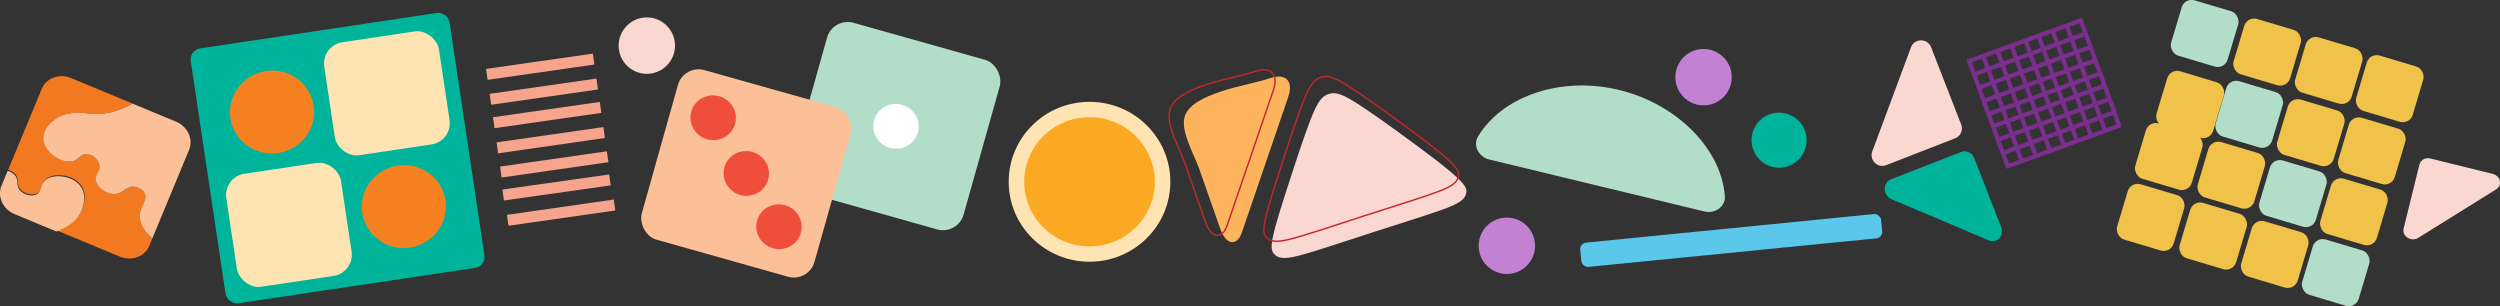 <svg xmlns="http://www.w3.org/2000/svg" viewBox="0 0 1723.77 211.19"><rect x="0" y="0" width="1723.77" height="211.19" fill="#333333" stroke="none"/><defs><style>.cls-1{fill:#b2ddc8;}.cls-2{fill:#f37920;}.cls-3{fill:#fbc097;}.cls-4{fill:#fdb45c;}.cls-5,.cls-7{fill:none;stroke-miterlimit:10;}.cls-5{stroke:#c1272d;}.cls-6{fill:#fbd7d1;}.cls-7{stroke:#7a2e8d;stroke-width:3px;}.cls-8{fill:#fff;}.cls-9{fill:#ef4f3a;}.cls-10{fill:#00b39b;}.cls-11{fill:#ffe4b3;}.cls-12{fill:#f58120;}.cls-13{fill:#fba922;}.cls-14{fill:#f1c249;}.cls-15{fill:#f7a48c;}.cls-16{fill:#c381d3;}.cls-17{fill:#5ac7eb;}</style></defs><title>Asset 3</title><g id="Layer_2" data-name="Layer 2"><g id="Layer_1-2" data-name="Layer 1"><path class="cls-1" d="M1175.08,145.78,1026.94,110c-7.64-1.85-11.48-9.85-7.75-16,15.93-26.4,53-40.12,90.73-33.34,42.5,7.65,76.71,39.73,79.38,74.5C1189.86,142.28,1182.72,147.63,1175.08,145.78Z"/><path class="cls-2" d="M105.15,164.1l-2.27,5.47c-3.09,7.43-12.15,10.72-20.25,7.35l-43.38-18,.13-.06c3.32-1.43,12.8-5,16.91-13.81,1-2,4.65-10.92-.78-17.79-5.71-7.24-18.33-8.16-23.75-3.93-4.14,3.25-2.42,8.51-6.84,10.22-3.24,1.26-8-.06-10.53-2.7-3.5-3.6-.74-7.33-3.9-10.85a10.85,10.85,0,0,0-4.87-2.92l23.2-55.86C31.9,53.78,41,50.49,49.07,53.85L91.43,71.44c-8.68,4.81-18.32,8.19-29.83,6.87-3.74-.43-14.11-2.08-22.59,3.23C37,82.76,28.88,88.29,30,96.6c1.12,8.75,11.84,15.63,19,14.75,5.46-.66,6.82-5.85,11.69-5.13a10.47,10.47,0,0,1,7.88,7.34c1.15,4.67-3.35,6.42-2.47,10.86s6.91,9.19,12.33,9.38c6.47.22,8.57-6.08,14.77-5,2.21.39,5.12,1.75,6.49,4.14,2.8,4.89-3.62,9.34-3.22,16.87C96.73,156.14,101.72,162,105.15,164.1Z"/><path class="cls-3" d="M130.36,103.37,105.15,164.1c-3.43-2.15-8.42-8-8.76-14.27-.4-7.53,6-12,3.22-16.87-1.37-2.39-4.28-3.75-6.49-4.14-6.2-1.1-8.3,5.2-14.77,5-5.42-.19-11.44-4.83-12.33-9.38s3.62-6.19,2.47-10.86a10.47,10.47,0,0,0-7.88-7.34c-4.87-.72-6.23,4.47-11.69,5.13-7.13.88-17.85-6-19-14.75C28.88,88.29,37,82.76,39,81.54c8.48-5.31,18.85-3.66,22.59-3.23,11.51,1.32,21.15-2.06,29.83-6.87l29.85,12.39C129.38,87.19,133.45,95.94,130.36,103.37Z"/><path class="cls-3" d="M56,145.76c-4.11,8.83-13.59,12.38-16.91,13.81l-.13.07-28.83-12C2,144.3-2,135.56,1,128.13l4.29-10.34a10.85,10.85,0,0,1,4.87,2.92c3.16,3.52.4,7.25,3.9,10.85,2.56,2.64,7.29,4,10.53,2.71,4.42-1.72,2.7-7,6.84-10.23,5.42-4.23,18-3.31,23.75,3.93C60.64,134.84,56.94,143.71,56,145.76Z"/><path class="cls-4" d="M874.79,54.21c4.24-1.44,9.57-2.62,12.72.74s1.84,8.65.39,12.92l-31.28,91.44c-1.1,3.22-2.7,6.9-6,7.54-4.53.87-7.64-4.61-9.23-9.12l-14.56-41.45c-3.31-9.44-12.59-25.1-10.16-35.27C820.74,64.05,861.13,58.88,874.79,54.21Z"/><path class="cls-5" d="M864.55,49.53c4.24-1.43,9.57-2.62,12.72.74s1.85,8.65.39,12.92l-31.27,91.44c-1.1,3.22-2.71,6.9-6,7.54-4.53.87-7.65-4.61-9.23-9.12L816.63,111.6c-3.32-9.44-12.59-25.1-10.17-35.27C810.5,59.37,850.89,54.2,864.55,49.53Z"/><path class="cls-6" d="M1011,133c-1.5,8.2-12.89,10.52-65,27.35-50,16.15-61.12,21-67.12,15.17-4.14-4-3-10.33,11.88-55.74,15.06-46,18.2-52.73,25.53-55,6.55-2,12.49.76,46.93,25.63C1009,123.5,1011.81,128.22,1011,133Z"/><path class="cls-5" d="M1005.64,121.48c-1.5,8.2-12.89,10.51-65,27.35-50,16.15-61.12,21-67.12,15.17-4.14-4-3-10.34,11.88-55.74,15.06-46,18.2-52.74,25.53-55,6.55-2,12.49.76,46.93,25.63C1003.7,112,1006.5,116.75,1005.64,121.48Z"/><line class="cls-7" x1="1373.06" y1="87.53" x2="1451.89" y2="58.86"/><line class="cls-7" x1="1376.4" y1="96.71" x2="1455.24" y2="68.04"/><line class="cls-7" x1="1379.88" y1="105.84" x2="1458.72" y2="77.18"/><line class="cls-7" x1="1383.23" y1="115.02" x2="1462.06" y2="86.36"/><line class="cls-7" x1="1356.71" y1="42.43" x2="1435.55" y2="13.76"/><line class="cls-7" x1="1360.06" y1="51.61" x2="1438.89" y2="22.94"/><line class="cls-7" x1="1363.54" y1="60.74" x2="1442.37" y2="32.08"/><line class="cls-7" x1="1366.88" y1="69.92" x2="1445.72" y2="41.26"/><line class="cls-7" x1="1370.12" y1="79.02" x2="1448.96" y2="50.36"/><line class="cls-7" x1="1432.3" y1="97.94" x2="1405.4" y2="24.26"/><line class="cls-7" x1="1442.03" y1="94.39" x2="1415.13" y2="20.72"/><line class="cls-7" x1="1451.72" y1="90.72" x2="1424.81" y2="17.05"/><line class="cls-7" x1="1461.45" y1="87.17" x2="1434.54" y2="13.5"/><line class="cls-7" x1="1384.51" y1="115.27" x2="1357.6" y2="41.6"/><line class="cls-7" x1="1394.24" y1="111.73" x2="1367.33" y2="38.05"/><line class="cls-7" x1="1403.92" y1="108.06" x2="1377.02" y2="34.38"/><line class="cls-7" x1="1413.65" y1="104.51" x2="1386.75" y2="30.84"/><line class="cls-7" x1="1423.29" y1="101.07" x2="1396.39" y2="27.4"/><rect class="cls-1" x="555.51" y="26.18" width="123.69" height="121.5" rx="14.76" transform="translate(46.63 -163.99) rotate(15.72)"/><ellipse class="cls-8" cx="617.75" cy="87.07" rx="15.41" ry="15.68" transform="translate(366.11 657.93) rotate(-74.23)"/><rect class="cls-3" x="452.68" y="58.81" width="123.69" height="121.5" rx="14.76" transform="translate(51.63 -134.92) rotate(15.72)"/><ellipse class="cls-9" cx="491.7" cy="81.18" rx="15.41" ry="15.68" transform="translate(279.98 532.32) rotate(-74.23)"/><ellipse class="cls-9" cx="514.53" cy="119.56" rx="15.41" ry="15.68" transform="translate(259.67 582.25) rotate(-74.23)"/><ellipse class="cls-9" cx="537.06" cy="156.31" rx="15.41" ry="15.68" transform="translate(240.72 630.69) rotate(-74.23)"/><rect class="cls-10" x="142.53" y="20.17" width="180.46" height="177.71" rx="7.71" transform="translate(-13.57 35.64) rotate(-8.51)"/><rect class="cls-11" x="226.78" y="24.98" width="79.98" height="78.77" rx="14.76" transform="translate(-6.59 40.18) rotate(-8.51)"/><rect class="cls-11" x="159.23" y="115.65" width="79.98" height="78.77" rx="14.76" transform="translate(-20.74 31.18) rotate(-8.51)"/><ellipse class="cls-12" cx="187.59" cy="77.26" rx="29.03" ry="28.59" transform="translate(-9.37 28.6) rotate(-8.51)"/><ellipse class="cls-12" cx="278.45" cy="142.45" rx="29.03" ry="28.59" transform="translate(-18.01 42.76) rotate(-8.51)"/><ellipse class="cls-11" cx="751.23" cy="125.34" rx="55.73" ry="55.12"/><ellipse class="cls-13" cx="751.23" cy="125.34" rx="45.04" ry="44.55"/><rect class="cls-14" x="1487.38" y="46.13" width="40.68" height="39.79" rx="7.17" transform="matrix(0.96, 0.29, -0.29, 0.96, 81.9, -428.56)"/><rect class="cls-1" x="1530.48" y="59" width="40.68" height="39.79" rx="7.17" transform="translate(87.38 -440.35) rotate(16.62)"/><rect class="cls-14" x="1572.93" y="71.67" width="40.68" height="39.79" rx="7.17" transform="translate(92.78 -451.96) rotate(16.62)"/><rect class="cls-14" x="1615" y="84.23" width="40.68" height="39.79" rx="7.17" transform="translate(98.13 -463.47) rotate(16.62)"/><rect class="cls-14" x="1475.06" y="88.13" width="40.68" height="39.79" rx="7.17" transform="translate(93.4 -423.28) rotate(16.62)"/><rect class="cls-14" x="1518.15" y="100.99" width="40.68" height="39.79" rx="7.17" transform="translate(98.88 -435.07) rotate(16.62)"/><rect class="cls-1" x="1560.6" y="113.66" width="40.68" height="39.79" rx="7.17" transform="translate(104.28 -446.68) rotate(16.62)"/><rect class="cls-14" x="1602.67" y="126.22" width="40.68" height="39.79" rx="7.17" transform="translate(109.63 -458.19) rotate(16.62)"/><rect class="cls-14" x="1462.54" y="130.06" width="40.68" height="39.79" rx="7.17" transform="translate(104.87 -417.94) rotate(16.62)"/><rect class="cls-14" x="1505.63" y="142.93" width="40.68" height="39.79" rx="7.17" transform="translate(110.35 -429.73) rotate(16.62)"/><rect class="cls-14" x="1548.08" y="155.6" width="40.68" height="39.79" rx="7.17" transform="translate(115.75 -441.35) rotate(16.62)"/><rect class="cls-1" x="1590.15" y="168.16" width="40.68" height="39.79" rx="7.17" transform="translate(121.1 -452.86) rotate(16.62)"/><rect class="cls-1" x="1499.77" y="3.24" width="40.68" height="39.79" rx="7.17" transform="translate(70.15 -433.89) rotate(16.62)"/><rect class="cls-14" x="1542.86" y="16.1" width="40.68" height="39.79" rx="7.17" transform="translate(75.63 -445.68) rotate(16.62)"/><rect class="cls-14" x="1585.31" y="28.78" width="40.68" height="39.79" rx="7.17" transform="translate(81.03 -457.3) rotate(16.62)"/><rect class="cls-14" x="1627.38" y="41.34" width="40.68" height="39.79" rx="7.17" transform="translate(86.38 -468.81) rotate(16.62)"/><rect class="cls-15" x="368.69" y="8.82" width="7.61" height="74.39" transform="translate(365.24 -329.25) rotate(81.85)"/><rect class="cls-15" x="371.16" y="26" width="7.61" height="74.39" transform="translate(384.36 -316.94) rotate(81.85)"/><rect class="cls-15" x="373.47" y="42.13" width="7.61" height="74.39" transform="translate(402.31 -305.38) rotate(81.85)"/><rect class="cls-15" x="375.95" y="59.47" width="7.61" height="74.39" transform="translate(421.6 -292.96) rotate(81.85)"/><rect class="cls-15" x="378.34" y="76.16" width="7.61" height="74.39" transform="translate(440.18 -281) rotate(81.85)"/><rect class="cls-15" x="380.64" y="92.26" width="7.61" height="74.39" transform="matrix(0.14, 0.99, -0.99, 0.14, 458.09, -269.47)"/><rect class="cls-15" x="383.1" y="109.43" width="7.61" height="74.39" transform="translate(477.2 -257.16) rotate(81.85)"/><path class="cls-6" d="M1657.31,157.57l10.89-44.09a6.18,6.18,0,0,1,7.66-4.17l42.91,10.59c5.39,1.33,6.82,7.86,2.33,10.66l-53.8,33.5C1662.51,167,1656,162.82,1657.31,157.57Z"/><path class="cls-10" d="M1303.7,123.67l48.64-18.94c3.48-1.36,7.51.63,9,4.44l18.43,47.34c2.32,6-2.87,11.61-8.47,9.24l-67.09-28.4C1298.23,134.82,1297.9,125.92,1303.7,123.67Z"/><path class="cls-6" d="M1331.49,32.54l20.74,53.27A7.4,7.4,0,0,1,1348,95.4l-47.43,18.46a7.39,7.39,0,0,1-9.63-9.46l26.68-71.74A7.42,7.42,0,0,1,1331.49,32.54Z"/><circle class="cls-10" cx="1226.7" cy="96.65" r="18.99"/><circle class="cls-16" cx="1174.61" cy="53.2" r="19.44"/><circle class="cls-6" cx="445.99" cy="31.46" r="19.44"/><circle class="cls-16" cx="1038.99" cy="169.46" r="19.44"/><rect class="cls-17" x="1089.44" y="157.41" width="208.47" height="16.83" rx="4.48" transform="translate(-10.53 118.52) rotate(-5.66)"/></g></g></svg>